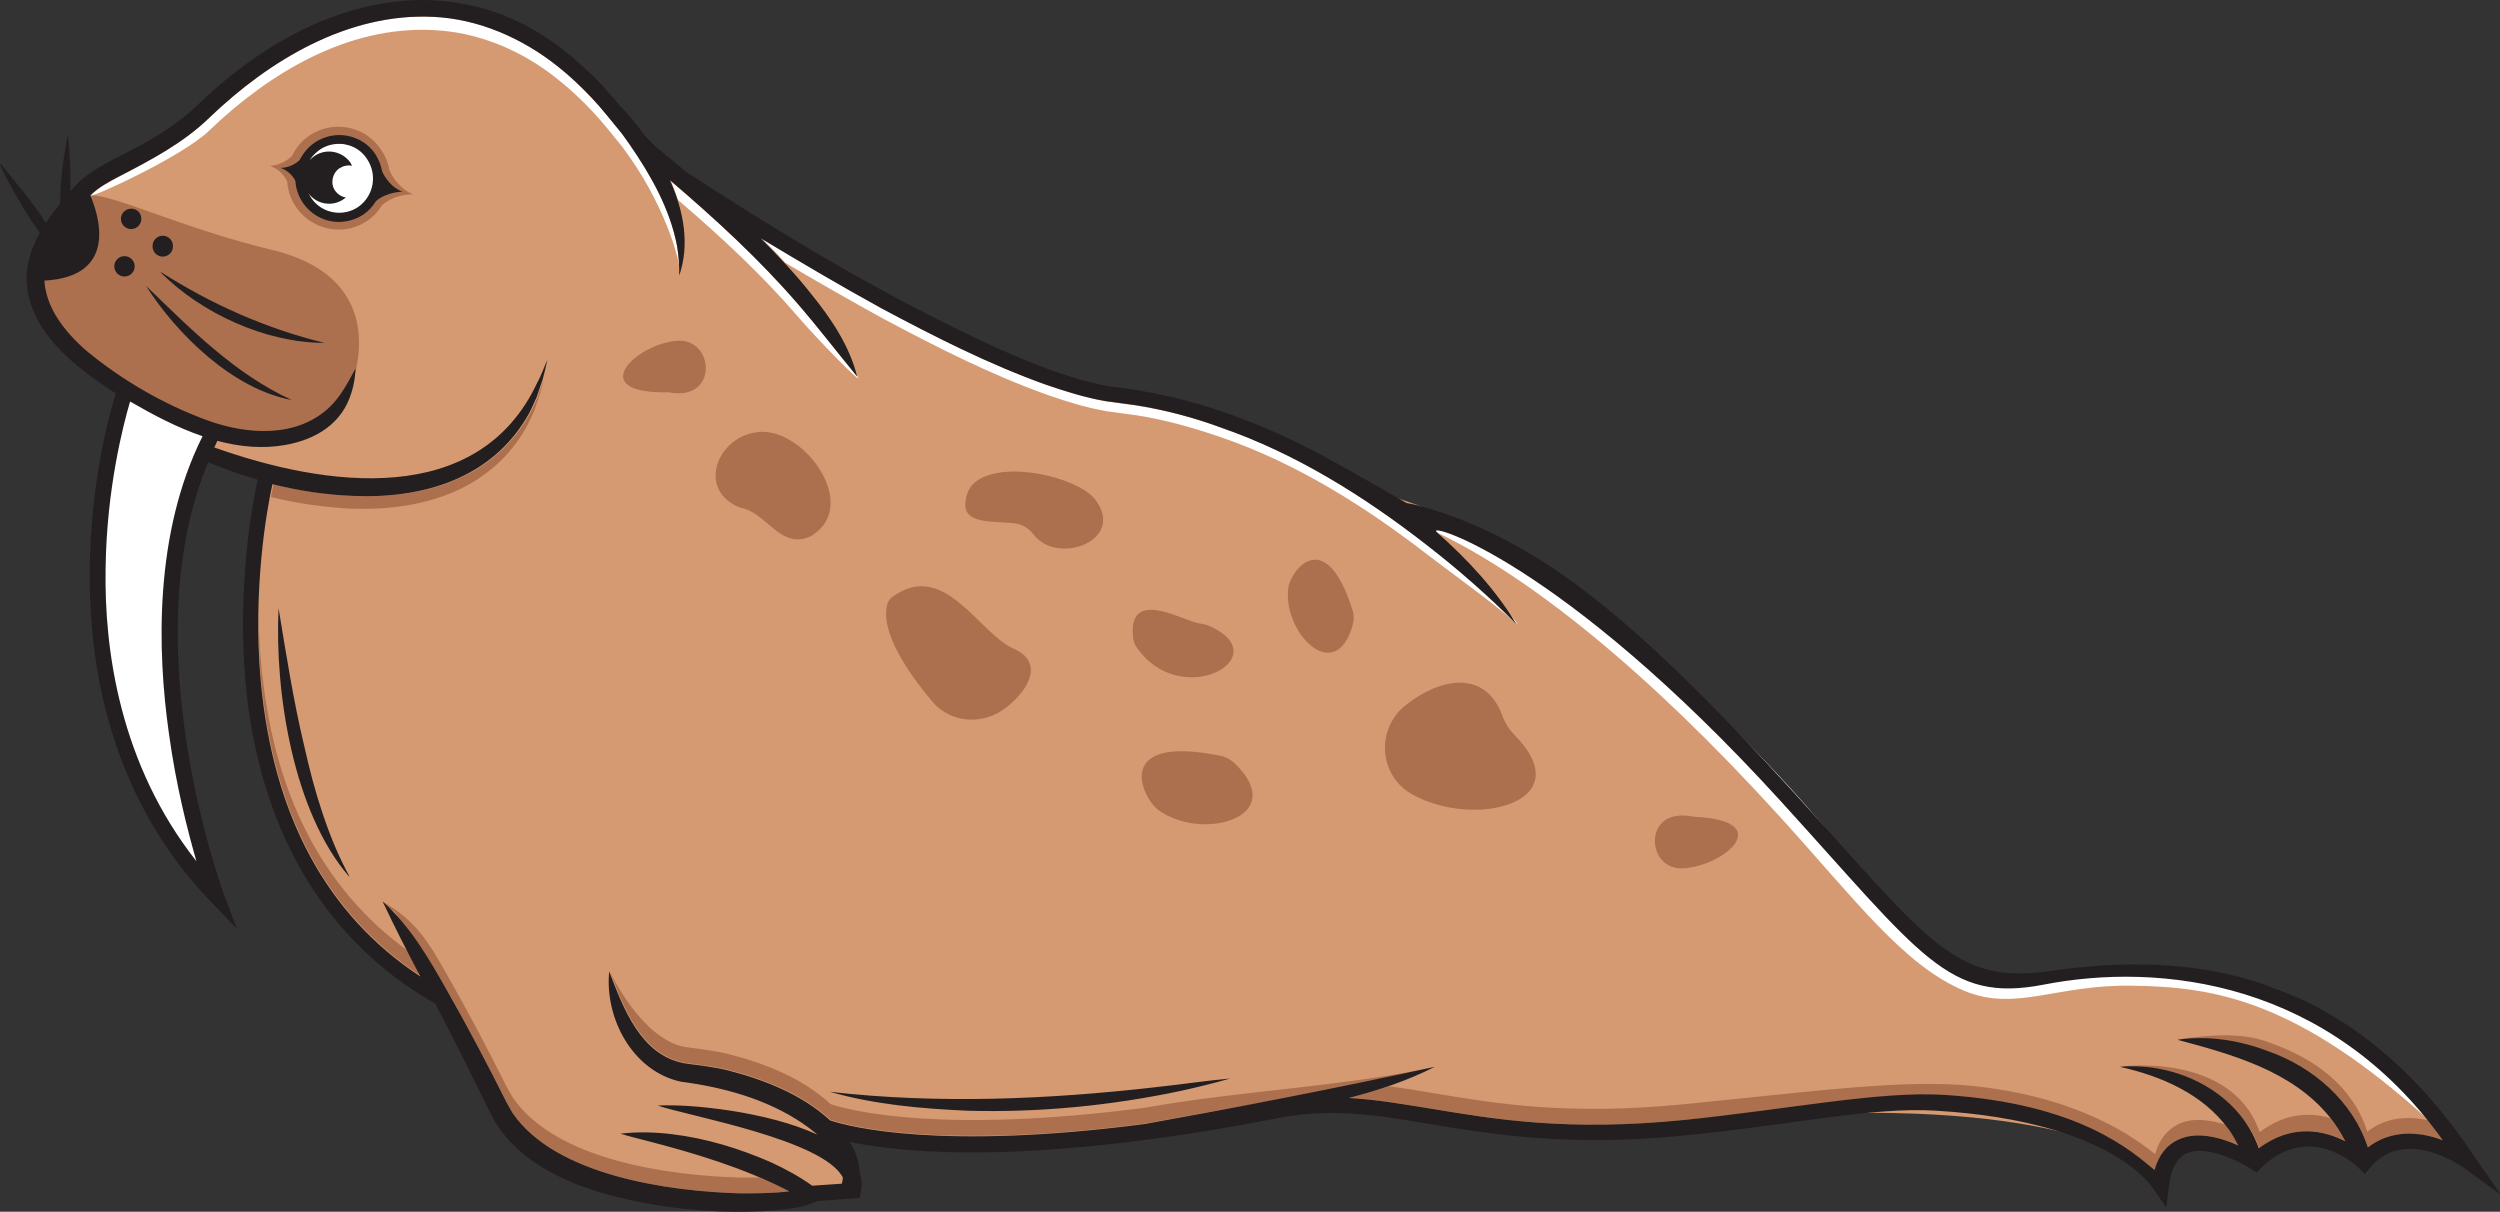 <?xml version="1.0" encoding="utf-8"?>
<!-- Generator: Adobe Illustrator 28.3.0, SVG Export Plug-In . SVG Version: 6.00 Build 0)  -->
<svg version="1.1" id="walrus_00000141456643785747305700000008481806438100723855_"
	 xmlns="http://www.w3.org/2000/svg" xmlns:xlink="http://www.w3.org/1999/xlink" x="0px" y="0px" viewBox="0 0 490 237.5"
	 style="enable-background:new 0 0 490 237.5;" xml:space="preserve">
<rect x="0" y="0" width="490" height="237.5" fill="#333333" stroke="none"/>
<style type="text/css">
	.st0{fill:#D69A72;}
	.st1{fill:#AD704E;}
	.st2{fill:#FFFFFF;}
	.st3{fill:#231F20;}
</style>
<g id="walrus">
	<path class="st0" d="M479.5,223.3c-22.5-31.5-41.5-32.5-58.3-33.5c-6.9-0.4-13.2,0.4-18.7,1.1c-5,0.6-9.3,1.2-12.7,0.6
		c-12.6-2-17.9-8.9-26.7-20.3c-3.9-5-8.3-10.7-14.2-17.2c-22.2-24.4-42.2-41.2-59.4-49.9c-5.3-2.7-10.4-4.8-15.2-6.3l-3-0.9l2.6,1.8
		c2.9,2,5.4,4,7.7,6.1c5.2,4.6,9.5,9.2,12.9,13.9c-4.6-4.4-9.4-8.5-14.2-12.2c-14.2-11-27.4-18.6-40.5-23.1
		c-5.9-2.1-11.5-3.5-16.9-4.4c-1-0.2-1.9-0.3-2.9-0.4c-1-0.1-2-0.3-3-0.4c-4.4-0.8-8.5-2.1-11.5-3.2c-11.5-4.1-22.3-9.7-32.2-15
		c-7.7-4.2-15.7-8.8-23.6-13.7l-3.8-2.3l3.2,3.1c3.8,3.7,7,7.2,9.8,10.8c2.9,3.7,6.4,8.4,8.3,13.9c-1.4-1.7-2.8-3.4-4.2-5.1
		c-1.9-2.4-3.9-4.9-5.9-7.2c-6.6-7.7-14.4-15.2-25.1-24.4l-1.7-1.4l0.9,2c2.4,5.3,3.2,10.4,2.6,14.9c-0.1-0.8-0.2-1.6-0.3-2.4
		c-1.5-7.9-5.8-14.9-9.4-20.1c-0.5-0.7-1-1.4-1.5-2.2c-0.5-0.7-1.1-1.3-1.6-2c-1.4-1.7-2.9-3.5-4.4-5.2c-2.4-2.5-4.6-4.5-6.7-6.1
		c-7.4-5.9-16.1-9.4-24.7-9.9C66.3,1.9,50.6,13.1,40.7,22.7c-4.9,4.9-11.3,8.2-17.4,11.4l-0.2,0.1c-2,1.1-4,2.2-5.7,3.8l-0.2,0.2
		l0.1,0.3c1,2.3,3,8,0.6,11.9c-1.5,2.5-4.6,3.9-9.2,4.1l-0.5,0l0,0.5c0.2,4.7,3.1,9.5,8.5,14.2c6.9,5.8,15,10.5,23.4,13.6
		C45,84.6,57,87.9,65.1,80c1.5-1.5,2.7-3.3,3.8-5.4c-0.1,0.8-0.3,1.5-0.5,2.2c-2,6.6-7.9,9.1-12.5,10c-4.1,0.7-8.4,0.4-13.1-0.8
		l-0.4-0.1l-0.2,0.4c-0.2,0.4-0.4,0.9-0.6,1.3L41.3,88l0.5,0.2c18.2,6.5,50.4,13.5,63.4-11.6l-0.4,1c-0.5,1.2-1.1,2.3-1.6,3.4
		c-7.8,13.8-22.7,16.2-33.9,15.7c-5.2-0.3-10.5-1-15.7-2.3l-0.5-0.1L53,94.7c-0.9,4.5-3.9,20.5-2.3,38.7c2.4,26.5,13,46.1,31.5,58.4
		l1.6,1.1l-0.9-1.7c-1.9-3.7-4.1-7.9-6.2-12.2c4.4,4.6,7.6,10.2,10.5,15.3c3.8,6.8,7.6,14,11.7,22c0.4,0.7,0.7,1.4,1.2,2.2
		c9.2,13.4,34.4,15.6,44.9,16l1.1,0c0.4,0,0.8,0,1.1,0c2.5,0,5,0,7.5-0.4l1.6-0.2l-1.4-0.7c-9.3-4.8-19.6-7.8-28.4-10l-1.4-0.4
		c-0.2-0.1-0.5-0.1-0.7-0.2c2.2-0.1,4.6,0,7.2,0.3c6.4,0.8,12.9,2.6,19.3,5.4c2.8,1.3,5.5,2.8,8,4.5l0.1,0.1l6.4-0.5l0.1-0.4
		c0.1-0.4,0.2-0.9,0.2-1.3l0-0.1l-0.1-0.1c-3-6-19.2-10-29.9-12.6c-1.2-0.3-2.3-0.6-3.3-0.8c7.2,0.2,19.5,1.8,27.7,5.7l3.5,1.6
		l-2.9-2.5c-0.9-0.8-1.9-1.5-3.1-2.3c-6.4-4.2-14.5-6.9-24-8.1c-8.7-1.8-13.5-10.6-13.7-18.7c2.7,6.9,6.3,14.6,14.3,16.1l1.6,0.2
		c2.3,0.3,4.8,0.6,7,1.2c8.5,2.1,15.2,5.4,19.8,9.7l0.2,0.1c4.5,1.5,22.4,5.9,62,0.7c19-3.4,37.1-6.9,52.4-10.2
		c-3.6,1.5-7.6,2.8-12.6,4.1l-3,0.8l3.2,0.2c5.4,0.3,10.6,1.2,16.1,2.1c12.6,2.1,26.8,4.5,49.8,2.2c63.9-6.3,85.5,4.7,91.8,9.7
		l0.6,0.5l0.2-0.7c0.8-2.7,2.2-4.6,4.3-5.6c3.5-1.7,8.1-0.3,11.4,1.1l1.3,0.6l-0.6-1.2c-0.6-1.3-1.3-2.4-2-3.4
		c-3.8-5.2-9.8-9.1-17.9-11.4c10.4,0.5,19.9,6.8,23,15.8l0.2,0.7l0.6-0.4c6.3-4.9,12.4-3.4,16.4-1.4l1.4,0.7l-0.7-1.4
		c-1-1.9-2.1-3.6-3.3-5c-6.8-8.4-17.5-11.8-27.3-14.5c4.7-0.2,9.7,0.6,14.7,2.5c9.4,3.3,16.6,10.3,19.3,18.6l0.2,0.7l0.6-0.4
		c5-4,11.2-2.5,14.5-1.3l1.5,0.6L479.5,223.3z M233.7,212.7c-0.8,0.2-1.5,0.4-2.2,0.5c-13.9,3-27.9,4.3-41.7,3.9
		c-5.6-0.2-12.5-0.6-19.6-1.9c16.7,1.3,34.8,0.8,56.3-1.6C228.8,213.4,231.3,213,233.7,212.7z M59.8,39.6c-0.8-1.2-1.3-2.6-1.4-4.1
		l-0.1-0.2c-0.3-0.7-0.9-1.5-1.8-2.1c0.7-0.2,1.7-0.7,2.5-1.5l0.1-0.1c0.6-1.3,1.5-2.4,2.7-3.2c1.8-1.2,3.9-1.7,6-1.3
		c2.1,0.4,4,1.6,5.2,3.3c0.7,1,1.1,2.1,1.3,3.3l0,0.1c0.6,1.1,1.5,2.5,2.8,3.5c-1.1,0.2-2.6,0.7-3.9,1.8l-0.1,0.1
		c-0.6,1-1.4,1.8-2.3,2.4c-1.4,0.9-2.9,1.4-4.6,1.4C63.8,43,61.4,41.7,59.8,39.6z M24.2,42.9c0-0.8,0.7-1.5,1.5-1.5
		c0.8,0,1.5,0.7,1.5,1.5c0,0.8-0.7,1.5-1.5,1.5C24.9,44.4,24.2,43.8,24.2,42.9z M25.9,52.2c0,0.8-0.7,1.5-1.5,1.5
		c-0.8,0-1.5-0.7-1.5-1.5c0-0.8,0.7-1.5,1.5-1.5C25.2,50.7,25.9,51.4,25.9,52.2z M52.3,76.4c-7.7-3.1-15-9.6-20.2-16.4
		C38.3,66.1,44.7,72,52.3,76.4z M58.4,66.3c-7.9-1.1-16.3-4.8-22.8-9.9C43.1,60.7,50.7,64,58.4,66.3z M30.4,48.2
		c0-0.8,0.7-1.5,1.5-1.5c0.8,0,1.5,0.7,1.5,1.5c0,0.8-0.7,1.5-1.5,1.5C31,49.8,30.4,49.1,30.4,48.2z M65.7,167.1
		c-7.2-11.3-10.5-28-10.6-42.3c1.2,7.1,2.4,14.4,4.1,21.5C60.6,152.7,62.5,160,65.7,167.1z"/>
	<g>
		<path class="st1" d="M332.3,160.1c-0.3,0-0.6-0.1-0.9-0.1c-0.9-0.2-1.8-0.2-2.6-0.1c-6.6,0.7-5.5,10.6,1,10.3
			C338,169.8,348.2,160.9,332.3,160.1z"/>
		<path class="st1" d="M296.9,144.1c-1.1-1.1-2-2.5-2.5-4c-3.5-9.1-12.4-7.1-19-1.8c-5.8,4.7-5.1,13.8,1.4,17.4
			C288.9,162.5,309.9,157.4,296.9,144.1z"/>
		<path class="st1" d="M242.2,149.8c-0.9-0.9-2-1.5-3.2-1.7c-20.9-4.2-15.3,8.2-11.9,10.7C235.6,165,252.7,160.2,242.2,149.8z"/>
		<path class="st1" d="M265.1,122.6c0.3-1,0.3-2.1,0-3c-5.3-16.9-12.2-7.8-12.6-4.3C251.4,124,261.7,134.5,265.1,122.6z"/>
		<path class="st1" d="M237.3,122.8c-0.6-0.3-1.4-0.5-2.2-0.6c-3.3-0.5-14.2-7.3-13,2.9c0.1,0.7,0.3,1.3,0.7,1.8
			C231.4,139.4,250.4,128.9,237.3,122.8z"/>
		<path class="st1" d="M214.5,97.7c-3.6-4.2-17.5-7.5-23.1-3.4c-1.2,0.8-1.9,2.2-2.1,3.6c-1,5.1,5.3,4.1,9.7,4.7
			c1.5,0.2,2.8,1.1,3.7,2.3C207.4,110.9,221,105.8,214.5,97.7z"/>
		<path class="st1" d="M198.8,127.2c-6.9-2.9-13.7-17.7-23.9-10.2c-0.4,0.3-0.7,0.7-0.9,1.1c-1.8,5.6,4.2,14,8.8,19.5
			c3.6,4.2,10.1,4.6,14.5,1C202,134.9,204.4,129.7,198.8,127.2z"/>
		<path class="st1" d="M147.8,84.8c-7.3,1.3-11.1,11.1-3,14.6c0.1,0,0.1,0,0.2,0.1c5.3,0.8,8,8.6,14.1,5.5c0,0,0.1,0,0.1-0.1
			C168.9,98.8,156.9,82.8,147.8,84.8z"/>
		<path class="st1" d="M130.7,76.9c0.3,0,0.6,0,0.9,0.1c0.9,0.1,1.8,0.1,2.6,0c6.5-1.1,4.9-10.9-1.7-10.2
			C124.4,67.6,114.8,77.1,130.7,76.9z"/>
		<path class="st1" d="M479.1,223.6c-4.6-1.7-10.4-2.3-15,1.3c-2.9-9-10.7-15.8-19.6-18.9c-1.6-0.6-2.6-0.3-4.3-0.7
			c-4.1-1.5-9.1-0.4-13.4-1.6c5.9-0.8,12.3-1.5,17.9,0.6c8.9,3.1,16.4,8.5,19.3,17.5c3.7-2.9,8.1-3.1,12-2.2
			C477.1,220.8,478.1,222.2,479.1,223.6z"/>
		<path class="st1" d="M459.8,223.7c-4.1-2.1-10.4-3.6-17,1.4c-2.1-6.3-7.1-10.2-13-12.9c-4.2-2.7-9.2-2.1-14.1-3.2
			c11.2-1,23.5,2,27.2,12.9c5.2-4,10.4-3.9,14.3-2.6C458.1,220.7,459,222.2,459.8,223.7z"/>
		<path class="st1" d="M438.8,224.5c-3.3-1.5-8.1-2.9-11.8-1.1c-2.2,1-3.8,3-4.6,5.9c-3.8-3-13.1-9.9-33.8-12.3
			c-13.8-1.5-32.7-0.1-58.3,2.5c-22.9,2.3-37.1-0.1-49.7-2.2c-5.6-0.9-10.8-1.8-16.1-2.1c2.6-0.7,5.2-1.5,7.8-2.3
			c2.7,0.4,5.5,0.8,8.3,1.3c12.5,2.1,26.7,4.5,49.7,2.2c25.5-2.5,43.1-5,56.9-3.5c20.9,2.3,31.4,10.3,35.2,13.3
			c0.8-2.9,2.4-4.8,4.6-5.9c2.8-1.3,6.2-0.8,9.1,0.1c0.2,0.3,0.4,0.5,0.6,0.8C437.6,222.2,438.2,223.3,438.8,224.5z"/>
		<path class="st1" d="M266.8,212.4c-14,2.9-28.7,5.3-42.3,7.8c-39.9,5.2-57.8,0.6-61.7-0.7c-5.5-5.1-13-8-20-9.8
			c-2.8-0.7-5.8-1-8.6-1.4c-8.5-1.6-11.9-10.7-14.7-18c0,0.2,6.2,13.3,14.7,14.9c2.8,0.4,5.9,0.7,8.6,1.4c7.1,1.8,14.5,4.7,20,9.8
			c3.9,1.3,21.8,5.9,61.7,0.7c18.4-3.3,38.6-4.1,56.8-8C273.3,211.4,266.1,212.4,266.8,212.4z"/>
		<path class="st1" d="M82.5,191.3c-18.4-12.1-28.9-31.6-31.3-58c-0.4-4.4-0.5-8.6-0.5-12.6c0,3.1,0.2,6.2,0.5,9.5
			c2.3,25.1,11.9,44,28.8,56.2C80.8,188.1,81.7,189.7,82.5,191.3z"/>
		<path class="st1" d="M154.7,233.5c-3.2,0.4-6.5,0.4-9.7,0.4c-14-0.4-36.1-3.5-44.5-15.7c-0.4-0.7-0.8-1.4-1.2-2.1
			c-3.7-7.4-7.6-14.8-11.7-22c-2.8-5-5.8-10.1-9.6-14.4c-1-2-2-1-3-3c6.7,3.9,9,8,12.6,14.3c4.1,7.2,8,14.6,11.7,22
			c0.4,0.8,0.8,1.4,1.2,2.1c8.4,12.3,30.5,15.3,44.5,15.7c1.2,0,2.5,0,3.8,0C150.9,231.6,152.8,232.5,154.7,233.5z"/>
		<path class="st1" d="M17.8,38.3C21.9,38,36.3,44.9,53,48.9C77.3,54.6,69.1,74.6,68.8,76c-0.6,2.7-2.9,4.6-5.2,5.9
			c-5.4,3.1-11.9,4.2-18.1,3.2c-5.9-1-11.2-3.9-16.4-6.7c-3.8-2.1-7.6-4.1-11.1-6.5C12.2,68,6.7,62.5,6.6,55.6
			C6.4,46.2,13.6,38.6,17.8,38.3z"/>
		<path class="st1" d="M106.5,74.5c-0.2,1.1-0.5,2.3-0.9,3.4l-0.8,2.4c-0.5,1.2-1.1,2.3-1.6,3.4c-7.1,12.6-20.7,16.5-34.4,16
			c-5.3-0.3-10.6-1-15.7-2.3c0.2-1,0.4-1.9,0.5-2.5c5.2,1.3,10.5,2.1,15.8,2.3c13.7,0.6,27.3-3.4,34.4-16c0.6-1.1,1.1-2.3,1.6-3.4
			l0.8-2.4C106.3,75.1,106.4,74.8,106.5,74.5z"/>
		<path class="st1" d="M76.3,33.3c-0.2-1.4-0.8-2.8-1.7-4.1c-1.5-2.2-3.8-3.7-6.5-4.2c-2.6-0.5-5.3,0.1-7.5,1.6
			c-1.5,1-2.6,2.4-3.4,4c-2,1.9-4.3,1.9-4.3,1.9c1.9,0.7,2.9,2,3.4,3.1c0.1,1.8,0.7,3.5,1.8,5.1c2,2.8,5.1,4.3,8.3,4.3
			c2,0,4-0.6,5.7-1.8c1.2-0.8,2.1-1.9,2.8-3c2.7-2.3,6.1-2.1,6.1-2.1C78.5,37.1,77,34.9,76.3,33.3z"/>
	</g>
	<g>
		<path class="st2" d="M476.1,219.6c-25.7-23.3-41.7-26.2-58.1-26.4c-14.9-0.3-22.9,5.2-33,1c-11.9-5-21.3-17.8-36.3-34.3
			c-26.3-28.9-49.2-47-66.8-55.4c-1.9-1.6-5.7-4.7-7.8-6.1c3.9,1.2,9,3.1,15.1,6.2c13.7,6.9,35.6,21.3,62,50.2
			c14.4,15.8,23.8,31.1,35.3,35.5c10.7,4.1,24.3-1.1,33.4-0.3c8.9,0.8,21.8-0.1,34.4,7.9C467.7,206.5,476.6,219.7,476.1,219.6z"/>
		<path class="st2" d="M156.6,62.3c-7.2-8.4-15.3-15.9-23.7-23.1c-0.4-1.2-0.9-2.5-1.4-3.7c8.9,7.6,17.5,15.5,25.1,24.3
			c3.5,4.1,8.2,10,11.6,14.2C168.8,75.3,160.6,66.9,156.6,62.3z"/>
		<path class="st2" d="M297.5,122.4c-4.2-3.7-11.4-8.9-17.6-13.6c-12.3-9.5-25.6-17.9-40.3-23c-5.5-1.9-11.1-3.5-16.8-4.4
			c-2-0.3-3.9-0.5-5.9-0.8c-4-0.7-7.9-1.9-11.6-3.2c-11.2-4-21.8-9.4-32.3-15c-6-3.3-13.2-7.4-19.1-10.9c-1.8-2.1-2.6-2.7-4.5-4.7
			c7.8,4.7,15.6,9.3,23.6,13.7c10.5,5.6,21.1,11,32.3,15c3.8,1.3,7.6,2.5,11.6,3.2c2,0.3,3.9,0.5,5.9,0.8c5.7,0.9,11.4,2.4,16.8,4.4
			c14.7,5.1,28.1,13.5,40.3,23c4,3.1,7.9,6.4,11.7,9.8C293.1,117.9,295.8,119.8,297.5,122.4z"/>
		<path class="st2" d="M123.5,30.9c-0.5-0.7-1-1.4-1.5-2.1c-2-2.4-3.9-4.9-6-7.1c-2-2.1-4.3-4.3-6.6-6.1c-6.9-5.6-15.5-9.3-24.4-9.7
			C68.2,5,52.8,14.3,41.1,25.5c-5,5-23.1,13.3-23.3,12.8c1.6-1.6,3.5-2.6,5.6-3.7C29.5,31.4,36,28,41.1,23
			C52.8,11.8,68.2,2.5,84.9,3.3c8.9,0.4,17.5,4.2,24.4,9.7c2.3,1.8,4.6,4,6.6,6.1c2.1,2.2,4,4.7,6,7.1c0.5,0.7,1,1.4,1.5,2.1
			c4.2,6.1,7.9,12.6,9.3,19.9c0.3,1.9,0.5,3.9,0.4,5.9C133.9,52.5,130.7,41.2,123.5,30.9z"/>
		<path class="st2" d="M67.7,28.1C67.3,28,66.9,28,66.4,28c-1.4,0-2.8,0.4-4,1.3c-0.8,0.6-1.4,1.2-1.9,2.1l0.5,0.4
			c0.2-0.3,0.5-0.5,0.8-0.7c1-0.7,2.3-1,3.6-0.8c1.2,0.2,2.3,0.9,3.1,2l0,0c-0.7,0-1.5,0.2-2.1,0.6c-0.8,0.5-1.3,1.3-1.4,2.2
			c-0.2,0.9,0,1.8,0.6,2.6c0.4,0.6,1,1,1.6,1.3c-2.1,1.4-5,0.8-6.5-1.3l-0.5,0.3c0.2,0.4,0.4,0.8,0.6,1.1c1.1,1.5,2.7,2.6,4.5,2.9
			c0.4,0.1,0.8,0.1,1.2,0.1c1.4,0,2.8-0.4,4-1.3c3.2-2.2,3.9-6.6,1.7-9.7C71.1,29.4,69.5,28.4,67.7,28.1z"/>
		<path class="st2" d="M25.6,78.4l-0.3-0.2l-0.1,0.4c-1.4,4.7-4.5,17.2-4.8,32.7C20.1,127,23,149.8,38.2,169l1,1.3l-0.4-1.5
			c-1.7-5.7-4-14.7-5.4-25.1c-2.2-16-2.9-39,6.5-58l0.2-0.3l-0.3-0.1C34.2,83.3,29,80.5,25.6,78.4z"/>
	</g>
	<path class="st3" d="M28.6,56c6.1,9.6,17.1,20.3,28.6,22.4C46,73.3,37.3,64.4,28.6,56z M31.4,53.3c8,8.1,20.7,13.9,32.1,13.9
		C52.1,64.4,41.4,59.6,31.4,53.3z M31.9,46.2c-1.1,0-2,0.9-2,2c0,1.1,0.9,2,2,2c1.1,0,2-0.9,2-2C33.9,47.1,33,46.2,31.9,46.2z
		 M24.4,50.2c-1.1,0-2,0.9-2,2c0,1.1,0.9,2,2,2c1.1,0,2-0.9,2-2C26.4,51.1,25.5,50.2,24.4,50.2z M25.7,40.9c-1.1,0-2,0.9-2,2
		s0.9,2,2,2c1.1,0,2-0.9,2-2S26.9,40.9,25.7,40.9z M74.9,33.6c-0.2-1.2-0.7-2.4-1.4-3.5c-1.3-1.9-3.3-3.1-5.5-3.5
		c-2.2-0.4-4.5,0.1-6.4,1.4c-1.3,0.9-2.2,2.1-2.9,3.4C57,33,55,32.9,55,32.9c1.6,0.6,2.5,1.7,2.9,2.6c0.1,1.5,0.6,3,1.5,4.3
		c1.7,2.4,4.3,3.7,7,3.7c1.7,0,3.4-0.5,4.9-1.5c1-0.7,1.8-1.6,2.4-2.6c2.3-1.9,5.2-1.8,5.2-1.8C76.8,36.8,75.5,34.9,74.9,33.6z
		 M70.3,40.5c-3,2.1-7.2,1.4-9.3-1.7c-0.2-0.3-0.4-0.7-0.6-1c1.6,2.3,4.8,2.8,7,1.2c0.1-0.1,0.3-0.2,0.4-0.3
		c-0.8-0.1-1.6-0.6-2.1-1.3c-1-1.4-0.6-3.4,0.8-4.4c0.8-0.5,1.7-0.7,2.5-0.5c-0.1-0.2-0.2-0.4-0.3-0.6c-1.6-2.3-4.8-2.9-7.1-1.3
		c-0.3,0.2-0.6,0.5-0.9,0.8c0.5-0.8,1.1-1.4,1.9-2c1.1-0.8,2.5-1.2,3.8-1.2c0.4,0,0.8,0,1.2,0.1c1.8,0.3,3.3,1.3,4.3,2.8
		C74,34.2,73.3,38.3,70.3,40.5z M226.4,213.1c-21.1,2.4-42.5,3.3-63.7,0.9c8.7,2.5,17.9,3.3,26.9,3.7c14,0.4,28.1-1,41.8-3.9
		c3.2-0.7,6.4-1.5,9.6-2.4C236.4,211.8,231.2,212.6,226.4,213.1z M59.6,146.2c-2.1-8.9-3.5-17.9-5-26.9c-0.8,16.4,2.9,40,13.9,52.6
		C64.2,163.8,61.6,155,59.6,146.2z M226.4,213.1c-21.1,2.4-42.5,3.3-63.7,0.9c8.7,2.5,17.9,3.3,26.9,3.7c14,0.4,28.1-1,41.8-3.9
		c3.2-0.7,6.4-1.5,9.6-2.4C236.4,211.8,231.2,212.6,226.4,213.1z M74.9,33.6c-0.2-1.2-0.7-2.4-1.4-3.5c-1.3-1.9-3.3-3.1-5.5-3.5
		c-2.2-0.4-4.5,0.1-6.4,1.4c-1.3,0.9-2.2,2.1-2.9,3.4C57,33,55,32.9,55,32.9c1.6,0.6,2.5,1.7,2.9,2.6c0.1,1.5,0.6,3,1.5,4.3
		c1.7,2.4,4.3,3.7,7,3.7c1.7,0,3.4-0.5,4.9-1.5c1-0.7,1.8-1.6,2.4-2.6c2.3-1.9,5.2-1.8,5.2-1.8C76.8,36.8,75.5,34.9,74.9,33.6z
		 M70.3,40.5c-3,2.1-7.2,1.4-9.3-1.7c-0.2-0.3-0.4-0.7-0.6-1c1.6,2.3,4.8,2.8,7,1.2c0.1-0.1,0.3-0.2,0.4-0.3
		c-0.8-0.1-1.6-0.6-2.1-1.3c-1-1.4-0.6-3.4,0.8-4.4c0.8-0.5,1.7-0.7,2.5-0.5c-0.1-0.2-0.2-0.4-0.3-0.6c-1.6-2.3-4.8-2.9-7.1-1.3
		c-0.3,0.2-0.6,0.5-0.9,0.8c0.5-0.8,1.1-1.4,1.9-2c1.1-0.8,2.5-1.2,3.8-1.2c0.4,0,0.8,0,1.2,0.1c1.8,0.3,3.3,1.3,4.3,2.8
		C74,34.2,73.3,38.3,70.3,40.5z M59.6,146.2c-2.1-8.9-3.5-17.9-5-26.9c-0.8,16.4,2.9,40,13.9,52.6C64.2,163.8,61.6,155,59.6,146.2z
		 M31.4,53.3c8,8.1,20.7,13.9,32.1,13.9C52.1,64.4,41.4,59.6,31.4,53.3z M28.6,56c6.1,9.6,17.1,20.3,28.6,22.4
		C46,73.3,37.3,64.4,28.6,56z M31.9,46.2c-1.1,0-2,0.9-2,2c0,1.1,0.9,2,2,2c1.1,0,2-0.9,2-2C33.9,47.1,33,46.2,31.9,46.2z
		 M25.7,40.9c-1.1,0-2,0.9-2,2s0.9,2,2,2c1.1,0,2-0.9,2-2S26.9,40.9,25.7,40.9z M24.4,50.2c-1.1,0-2,0.9-2,2c0,1.1,0.9,2,2,2
		c1.1,0,2-0.9,2-2C26.4,51.1,25.5,50.2,24.4,50.2z M24.4,50.2c-1.1,0-2,0.9-2,2c0,1.1,0.9,2,2,2c1.1,0,2-0.9,2-2
		C26.4,51.1,25.5,50.2,24.4,50.2z M25.7,40.9c-1.1,0-2,0.9-2,2s0.9,2,2,2c1.1,0,2-0.9,2-2S26.9,40.9,25.7,40.9z M31.9,46.2
		c-1.1,0-2,0.9-2,2c0,1.1,0.9,2,2,2c1.1,0,2-0.9,2-2C33.9,47.1,33,46.2,31.9,46.2z M28.6,56c6.1,9.6,17.1,20.3,28.6,22.4
		C46,73.3,37.3,64.4,28.6,56z M31.4,53.3c8,8.1,20.7,13.9,32.1,13.9C52.1,64.4,41.4,59.6,31.4,53.3z M59.6,146.2
		c-2.1-8.9-3.5-17.9-5-26.9c-0.8,16.4,2.9,40,13.9,52.6C64.2,163.8,61.6,155,59.6,146.2z M74.9,33.6c-0.2-1.2-0.7-2.4-1.4-3.5
		c-1.3-1.9-3.3-3.1-5.5-3.5c-2.2-0.4-4.5,0.1-6.4,1.4c-1.3,0.9-2.2,2.1-2.9,3.4C57,33,55,32.9,55,32.9c1.6,0.6,2.5,1.7,2.9,2.6
		c0.1,1.5,0.6,3,1.5,4.3c1.7,2.4,4.3,3.7,7,3.7c1.7,0,3.4-0.5,4.9-1.5c1-0.7,1.8-1.6,2.4-2.6c2.3-1.9,5.2-1.8,5.2-1.8
		C76.8,36.8,75.5,34.9,74.9,33.6z M70.3,40.5c-3,2.1-7.2,1.4-9.3-1.7c-0.2-0.3-0.4-0.7-0.6-1c1.6,2.3,4.8,2.8,7,1.2
		c0.1-0.1,0.3-0.2,0.4-0.3c-0.8-0.1-1.6-0.6-2.1-1.3c-1-1.4-0.6-3.4,0.8-4.4c0.8-0.5,1.7-0.7,2.5-0.5c-0.1-0.2-0.2-0.4-0.3-0.6
		c-1.6-2.3-4.8-2.9-7.1-1.3c-0.3,0.2-0.6,0.5-0.9,0.8c0.5-0.8,1.1-1.4,1.9-2c1.1-0.8,2.5-1.2,3.8-1.2c0.4,0,0.8,0,1.2,0.1
		c1.8,0.3,3.3,1.3,4.3,2.8C74,34.2,73.3,38.3,70.3,40.5z M226.4,213.1c-21.1,2.4-42.5,3.3-63.7,0.9c8.7,2.5,17.9,3.3,26.9,3.7
		c14,0.4,28.1-1,41.8-3.9c3.2-0.7,6.4-1.5,9.6-2.4C236.4,211.8,231.2,212.6,226.4,213.1z M162.8,214c8.7,2.5,17.9,3.3,26.9,3.7
		c14,0.4,28.1-1,41.8-3.9c3.2-0.7,6.4-1.5,9.6-2.4c-4.7,0.5-9.9,1.3-14.7,1.8C205.3,215.5,183.9,216.5,162.8,214z M74.9,33.6
		c-0.2-1.2-0.7-2.4-1.4-3.5c-1.3-1.9-3.3-3.1-5.5-3.5c-2.2-0.4-4.5,0.1-6.4,1.4c-1.3,0.9-2.2,2.1-2.9,3.4C57,33,55,32.9,55,32.9
		c1.6,0.6,2.5,1.7,2.9,2.6c0.1,1.5,0.6,3,1.5,4.3c1.7,2.4,4.3,3.7,7,3.7c1.7,0,3.4-0.5,4.9-1.5c1-0.7,1.8-1.6,2.4-2.6
		c2.3-1.9,5.2-1.8,5.2-1.8C76.8,36.8,75.5,34.9,74.9,33.6z M70.3,40.5c-3,2.1-7.2,1.4-9.3-1.7c-0.2-0.3-0.4-0.7-0.6-1
		c1.6,2.3,4.8,2.8,7,1.2c0.1-0.1,0.3-0.2,0.4-0.3c-0.8-0.1-1.6-0.6-2.1-1.3c-1-1.4-0.6-3.4,0.8-4.4c0.8-0.5,1.7-0.7,2.5-0.5
		c-0.1-0.2-0.2-0.4-0.3-0.6c-1.6-2.3-4.8-2.9-7.1-1.3c-0.3,0.2-0.6,0.5-0.9,0.8c0.5-0.8,1.1-1.4,1.9-2c1.1-0.8,2.5-1.2,3.8-1.2
		c0.4,0,0.8,0,1.2,0.1c1.8,0.3,3.3,1.3,4.3,2.8C74,34.2,73.3,38.3,70.3,40.5z M54.6,119.2c-0.8,16.4,2.9,40,13.9,52.6
		c-4.4-8.1-6.9-16.8-8.9-25.7C57.5,137.3,56.1,128.3,54.6,119.2z M63.6,67.2c-11.5-2.8-22.2-7.6-32.1-13.9
		C39.4,61.4,52.1,67.2,63.6,67.2z M28.6,56c6.1,9.6,17.1,20.3,28.6,22.4C46,73.3,37.3,64.4,28.6,56z M31.9,50.3c1.1,0,2-0.9,2-2
		c0-1.1-0.9-2-2-2c-1.1,0-2,0.9-2,2C29.9,49.4,30.8,50.3,31.9,50.3z M25.7,40.9c-1.1,0-2,0.9-2,2s0.9,2,2,2c1.1,0,2-0.9,2-2
		S26.9,40.9,25.7,40.9z M24.4,50.2c-1.1,0-2,0.9-2,2c0,1.1,0.9,2,2,2c1.1,0,2-0.9,2-2C26.4,51.1,25.5,50.2,24.4,50.2z M485.2,227
		c-24.8-37.5-56.4-40.6-83.2-36.7c-19.2,2.8-24-6-50.9-35.5c-26.8-29.4-42-41.6-55.9-48.9c-9.1-4.8-17.2-7-19.5-7.3
		c-2.2-1.3-13.8-7.9-16.1-9.1c-6.1-3.3-12.5-6.2-19.1-8.5c-7.5-2.7-15.3-4.4-23.2-5.3c-7.6-1.4-14.9-4.4-21.9-7.5
		c-21.2-9.7-41.4-21.8-60.9-34.5c-1.9-1.6-3.8-3.2-5.7-4.7c-0.8-0.7-1.6-1.6-2.4-2.4c-1.6-2.2-3.3-4.3-5.1-6.1c-1-1.2-2-2.4-3.1-3.6
		c-1.8-2-4-3.9-6-5.7c-0.6-0.5-2.2-1.7-2.8-2.2c-3.8-2.8-8.1-5.2-12.6-6.7C92.3,0.8,87.4,0,82.7,0c-16.8,0.1-32.2,9.2-44,20.6
		c-2.7,2.6-5.7,4.7-8.9,6.6c-2.6,1.5-5.3,2.9-8.1,4.3c-2.8,1.5-5.8,3.3-7.8,5.9c0,0-0.1,0.1-0.1,0.1c0.1-3.7-0.1-7.4-0.5-11.1
		c-0.9,4.5-1.5,9-1.5,13.5c-1,1.2-2,2.5-2.8,3.8c-2.6-4.1-5.8-7.8-8.8-11.5H0c0.5,1.3,1.1,2.5,1.8,3.7c1.8,3.3,3.7,6.6,6,9.7
		c-1.5,2.8-2.6,5.7-2.6,9C5.4,64.9,14.7,71.9,22.5,77c0,0,0.1,0.1,0.2,0.1c-1.2,3.8-4.9,17-5.1,34.1c-0.3,18.4,3.6,44.6,23.6,65.4
		l5.2,5.4l-2.6-7c-0.2-0.5-17.9-48.8-3-84.4c3.2,1.3,6.4,2.5,9.7,3.4c-1.1,5-4,20.8-2.4,39.5c2.6,29.1,15.5,50.9,37.2,63.2
		c0.9,1.7,1.8,3.5,2.7,5.2c3,5.8,5.8,11.7,8.8,17.6c6.7,11.3,21.7,15.2,33.8,17c7.2,1,14.4,1.3,21.7,0.7c2.6-0.3,4.9-0.5,7.5-1.6
		c0,0,0.2-0.1,0.4-0.2c3.4-0.2,8-0.6,8.3-0.6c0,0,0.2-1.1,0.2-1.1c0.3-1.4,0.2-2.7-0.2-3.9c-0.1-2.1-0.8-4.2-2-6
		c10.3,2.2,35.4,4.8,83.7-4.6c10.8-2.1,19.2-0.7,30,1.1c12.1,2,27.2,4.6,50.5,2.2c20.4-2,36.3-5.6,48.8-4.8
		c35,2.1,42.6,15.4,42.7,15.5l2.4,3.5l0.5-4.2c0.4-3.3,1.5-5.5,3.4-6.4c3.9-1.8,10.5,1.6,12.7,3l1.1,0.7l0.9-0.9
		c9.4-9.2,18.7-0.4,19.1,0l1.2,1.2l1.1-1.3c6.8-8.1,18.1-0.1,18.6,0.3l7,5.1L485.2,227z M33.1,143.7c1.4,10.3,3.7,19.2,5.4,25.1
		c-15-19-18.1-41.4-17.8-57.5c0.2-15.6,3.5-28.2,4.8-32.6c4.5,2.6,9.2,5.1,14.2,6.8C30.2,104.5,30.8,127.5,33.1,143.7z M464.1,224.9
		c-2.9-9-10.7-15.8-19.6-18.9c-5.6-2.1-11.7-3.1-17.7-2.2c10.8,2.9,22.4,6.1,29.7,15c1.3,1.5,2.3,3.2,3.2,4.9
		c-4.1-2.1-10.4-3.6-17,1.4c-3.7-10.9-15.9-17-27.2-16c8.1,1.8,16.2,5.3,21.2,12.1c0.8,1,1.4,2.2,2,3.3c-3.3-1.5-8.1-2.9-11.8-1.1
		c-2.2,1-3.8,3-4.6,5.9c-4.3-3.4-14.3-13-41.2-14.7c-12.7-0.8-30.3,2.8-50.9,4.9c-22.9,2.3-37.1-0.1-49.7-2.2
		c-5.6-0.9-10.8-1.8-16.1-2.1c5.8-1.5,11.5-3.4,16.8-6.1c-18.3,4-38.4,7.9-56.8,11.2c-39.9,5.2-57.8,0.6-61.7-0.7
		c-5.5-5.1-13-8-20-9.8c-2.8-0.7-5.8-1-8.6-1.4c-8.5-1.6-11.9-10.7-14.7-18c-0.9,9.1,4.5,19.5,14,21.6c8.4,1.1,16.8,3.4,23.8,8.1
		c1,0.7,2,1.4,3,2.3c-9.8-4.6-25.4-6.1-31.3-5.7c6.3,2.1,32.5,6.7,36.3,14.1c0,0.4-0.1,0.8-0.2,1.2l-5.8,0.4
		c-2.5-1.8-5.3-3.3-8.1-4.6c-6.2-2.7-12.7-4.7-19.4-5.5c-3.3-0.4-6.7-0.5-10.1-0.1c1.6,0.5,3.2,0.9,4.8,1.3
		c9.7,2.5,19.4,5.4,28.3,10c-3.2,0.4-6.5,0.4-9.7,0.4c-14-0.4-36.1-3.5-44.5-15.7c-0.4-0.7-0.8-1.4-1.2-2.1
		c-3.7-7.4-7.6-14.8-11.7-22c-3.5-6.2-7.2-12.6-12.6-17.4c2.3,4.9,4.8,9.8,7.4,14.7c-18.4-12.1-28.9-31.6-31.3-58
		c-1.6-17.9,1.2-33.6,2.3-38.5c5.2,1.3,10.5,2.1,15.8,2.3c13.7,0.6,27.3-3.4,34.4-16c0.6-1.1,1.1-2.3,1.6-3.4l0.8-2.4
		c0.6-1.5,0.9-3.3,1.3-4.9c-0.6,1.3-1.3,3.3-2,4.5C93.7,99.8,63.6,95.4,42,87.7c0.2-0.4,0.4-0.8,0.6-1.3C47,87.6,51.5,88,56,87.2
		c6-1.1,11.1-4.2,12.9-10.3c0.5-1.5,0.7-3.1,0.8-4.7c-1.5,2.8-2.9,5.4-4.9,7.4c-6.4,6.3-16.3,5.7-24.4,2.7
		C32,79.2,23.9,74.5,17,68.8C12.5,64.9,9,60.2,8.7,55c14.8-0.8,10.5-13.2,9-16.7c1.6-1.6,3.5-2.6,5.6-3.7C29.5,31.4,36,28,41.1,23
		C52.8,11.8,68.2,2.5,84.9,3.3c8.9,0.4,17.5,4.2,24.4,9.7c2.3,1.8,4.6,4,6.6,6.1c2.1,2.2,4,4.7,6,7.1c0.5,0.7,1,1.4,1.5,2.1
		c4.2,6.1,7.9,12.6,9.3,19.9c0.3,1.9,0.5,3.9,0.4,5.9c2.1-6,1-12.6-1.8-18.8c8.9,7.6,17.5,15.5,25.1,24.3c4,4.6,7.7,9.5,11.6,14.2
		c-1.5-6.1-5.2-11.5-9.1-16.3c-3-3.8-6.4-7.4-9.8-10.8c7.8,4.7,15.6,9.3,23.6,13.7c10.5,5.6,21.1,11,32.3,15
		c3.8,1.3,7.6,2.5,11.6,3.2c2,0.3,3.9,0.5,5.9,0.8c5.7,0.9,11.4,2.4,16.8,4.4c14.7,5.1,28.1,13.5,40.3,23c6.2,4.8,12,9.9,17.6,15.5
		c-4.1-6.8-9.6-12.7-15.6-18c-2.5-2.2,24.2,5.3,67.4,52.7c27.7,30.4,32.8,39.6,51.5,36c23-4.5,56-0.7,78.3,30.5
		C474.4,221.8,468.7,221.3,464.1,224.9z M162.8,214c8.7,2.5,17.9,3.3,26.9,3.7c14,0.4,28.1-1,41.8-3.9c3.2-0.7,6.4-1.5,9.6-2.4
		c-4.7,0.5-9.9,1.3-14.7,1.8C205.3,215.5,183.9,216.5,162.8,214z M74.9,33.6c-0.2-1.2-0.7-2.4-1.4-3.5c-1.3-1.9-3.3-3.1-5.5-3.5
		c-2.2-0.4-4.5,0.1-6.4,1.4c-1.3,0.9-2.2,2.1-2.9,3.4C57,33,55,32.9,55,32.9c1.6,0.6,2.5,1.7,2.9,2.6c0.1,1.5,0.6,3,1.5,4.3
		c1.7,2.4,4.3,3.7,7,3.7c1.7,0,3.4-0.5,4.9-1.5c1-0.7,1.8-1.6,2.4-2.6c2.3-1.9,5.2-1.8,5.2-1.8C76.8,36.8,75.5,34.9,74.9,33.6z
		 M70.3,40.5c-3,2.1-7.2,1.4-9.3-1.7c-0.2-0.3-0.4-0.7-0.6-1c1.6,2.3,4.8,2.8,7,1.2c0.1-0.1,0.3-0.2,0.4-0.3
		c-0.8-0.1-1.6-0.6-2.1-1.3c-1-1.4-0.6-3.4,0.8-4.4c0.8-0.5,1.7-0.7,2.5-0.5c-0.1-0.2-0.2-0.4-0.3-0.6c-1.6-2.3-4.8-2.9-7.1-1.3
		c-0.3,0.2-0.6,0.5-0.9,0.8c0.5-0.8,1.1-1.4,1.9-2c1.1-0.8,2.5-1.2,3.8-1.2c0.4,0,0.8,0,1.2,0.1c1.8,0.3,3.3,1.3,4.3,2.8
		C74,34.2,73.3,38.3,70.3,40.5z M54.6,119.2c-0.8,16.4,2.9,40,13.9,52.6c-4.4-8.1-6.9-16.8-8.9-25.7
		C57.5,137.3,56.1,128.3,54.6,119.2z M63.6,67.2c-11.5-2.8-22.2-7.6-32.1-13.9C39.4,61.4,52.1,67.2,63.6,67.2z M57.2,78.4
		C46,73.3,37.3,64.4,28.6,56C34.7,65.6,45.7,76.2,57.2,78.4z M31.9,50.3c1.1,0,2-0.9,2-2c0-1.1-0.9-2-2-2c-1.1,0-2,0.9-2,2
		C29.9,49.4,30.8,50.3,31.9,50.3z M25.7,40.9c-1.1,0-2,0.9-2,2s0.9,2,2,2c1.1,0,2-0.9,2-2S26.9,40.9,25.7,40.9z M24.4,50.2
		c-1.1,0-2,0.9-2,2c0,1.1,0.9,2,2,2c1.1,0,2-0.9,2-2C26.4,51.1,25.5,50.2,24.4,50.2z M24.4,50.2c-1.1,0-2,0.9-2,2c0,1.1,0.9,2,2,2
		c1.1,0,2-0.9,2-2C26.4,51.1,25.5,50.2,24.4,50.2z M25.7,40.9c-1.1,0-2,0.9-2,2s0.9,2,2,2c1.1,0,2-0.9,2-2S26.9,40.9,25.7,40.9z
		 M31.9,46.2c-1.1,0-2,0.9-2,2c0,1.1,0.9,2,2,2c1.1,0,2-0.9,2-2C33.9,47.1,33,46.2,31.9,46.2z M28.6,56c6.1,9.6,17.1,20.3,28.6,22.4
		C46,73.3,37.3,64.4,28.6,56z M31.4,53.3c8,8.1,20.7,13.9,32.1,13.9C52.1,64.4,41.4,59.6,31.4,53.3z M59.6,146.2
		c-2.1-8.9-3.5-17.9-5-26.9c-0.8,16.4,2.9,40,13.9,52.6C64.2,163.8,61.6,155,59.6,146.2z M74.9,33.6c-0.2-1.2-0.7-2.4-1.4-3.5
		c-1.3-1.9-3.3-3.1-5.5-3.5c-2.2-0.4-4.5,0.1-6.4,1.4c-1.3,0.9-2.2,2.1-2.9,3.4C57,33,55,32.9,55,32.9c1.6,0.6,2.5,1.7,2.9,2.6
		c0.1,1.5,0.6,3,1.5,4.3c1.7,2.4,4.3,3.7,7,3.7c1.7,0,3.4-0.5,4.9-1.5c1-0.7,1.8-1.6,2.4-2.6c2.3-1.9,5.2-1.8,5.2-1.8
		C76.8,36.8,75.5,34.9,74.9,33.6z M70.3,40.5c-3,2.1-7.2,1.4-9.3-1.7c-0.2-0.3-0.4-0.7-0.6-1c1.6,2.3,4.8,2.8,7,1.2
		c0.1-0.1,0.3-0.2,0.4-0.3c-0.8-0.1-1.6-0.6-2.1-1.3c-1-1.4-0.6-3.4,0.8-4.4c0.8-0.5,1.7-0.7,2.5-0.5c-0.1-0.2-0.2-0.4-0.3-0.6
		c-1.6-2.3-4.8-2.9-7.1-1.3c-0.3,0.2-0.6,0.5-0.9,0.8c0.5-0.8,1.1-1.4,1.9-2c1.1-0.8,2.5-1.2,3.8-1.2c0.4,0,0.8,0,1.2,0.1
		c1.8,0.3,3.3,1.3,4.3,2.8C74,34.2,73.3,38.3,70.3,40.5z M226.4,213.1c-21.1,2.4-42.5,3.3-63.7,0.9c8.7,2.5,17.9,3.3,26.9,3.7
		c14,0.4,28.1-1,41.8-3.9c3.2-0.7,6.4-1.5,9.6-2.4C236.4,211.8,231.2,212.6,226.4,213.1z M226.4,213.1c-21.1,2.4-42.5,3.3-63.7,0.9
		c8.7,2.5,17.9,3.3,26.9,3.7c14,0.4,28.1-1,41.8-3.9c3.2-0.7,6.4-1.5,9.6-2.4C236.4,211.8,231.2,212.6,226.4,213.1z M74.9,33.6
		c-0.2-1.2-0.7-2.4-1.4-3.5c-1.3-1.9-3.3-3.1-5.5-3.5c-2.2-0.4-4.5,0.1-6.4,1.4c-1.3,0.9-2.2,2.1-2.9,3.4C57,33,55,32.9,55,32.9
		c1.6,0.6,2.5,1.7,2.9,2.6c0.1,1.5,0.6,3,1.5,4.3c1.7,2.4,4.3,3.7,7,3.7c1.7,0,3.4-0.5,4.9-1.5c1-0.7,1.8-1.6,2.4-2.6
		c2.3-1.9,5.2-1.8,5.2-1.8C76.8,36.8,75.5,34.9,74.9,33.6z M70.3,40.5c-3,2.1-7.2,1.4-9.3-1.7c-0.2-0.3-0.4-0.7-0.6-1
		c1.6,2.3,4.8,2.8,7,1.2c0.1-0.1,0.3-0.2,0.4-0.3c-0.8-0.1-1.6-0.6-2.1-1.3c-1-1.4-0.6-3.4,0.8-4.4c0.8-0.5,1.7-0.7,2.5-0.5
		c-0.1-0.2-0.2-0.4-0.3-0.6c-1.6-2.3-4.8-2.9-7.1-1.3c-0.3,0.2-0.6,0.5-0.9,0.8c0.5-0.8,1.1-1.4,1.9-2c1.1-0.8,2.5-1.2,3.8-1.2
		c0.4,0,0.8,0,1.2,0.1c1.8,0.3,3.3,1.3,4.3,2.8C74,34.2,73.3,38.3,70.3,40.5z M59.6,146.2c-2.1-8.9-3.5-17.9-5-26.9
		c-0.8,16.4,2.9,40,13.9,52.6C64.2,163.8,61.6,155,59.6,146.2z M31.4,53.3c8,8.1,20.7,13.9,32.1,13.9C52.1,64.4,41.4,59.6,31.4,53.3
		z M28.6,56c6.1,9.6,17.1,20.3,28.6,22.4C46,73.3,37.3,64.4,28.6,56z M31.9,46.2c-1.1,0-2,0.9-2,2c0,1.1,0.9,2,2,2c1.1,0,2-0.9,2-2
		C33.9,47.1,33,46.2,31.9,46.2z M25.7,40.9c-1.1,0-2,0.9-2,2s0.9,2,2,2c1.1,0,2-0.9,2-2S26.9,40.9,25.7,40.9z M24.4,50.2
		c-1.1,0-2,0.9-2,2c0,1.1,0.9,2,2,2c1.1,0,2-0.9,2-2C26.4,51.1,25.5,50.2,24.4,50.2z"/>
</g>
</svg>
